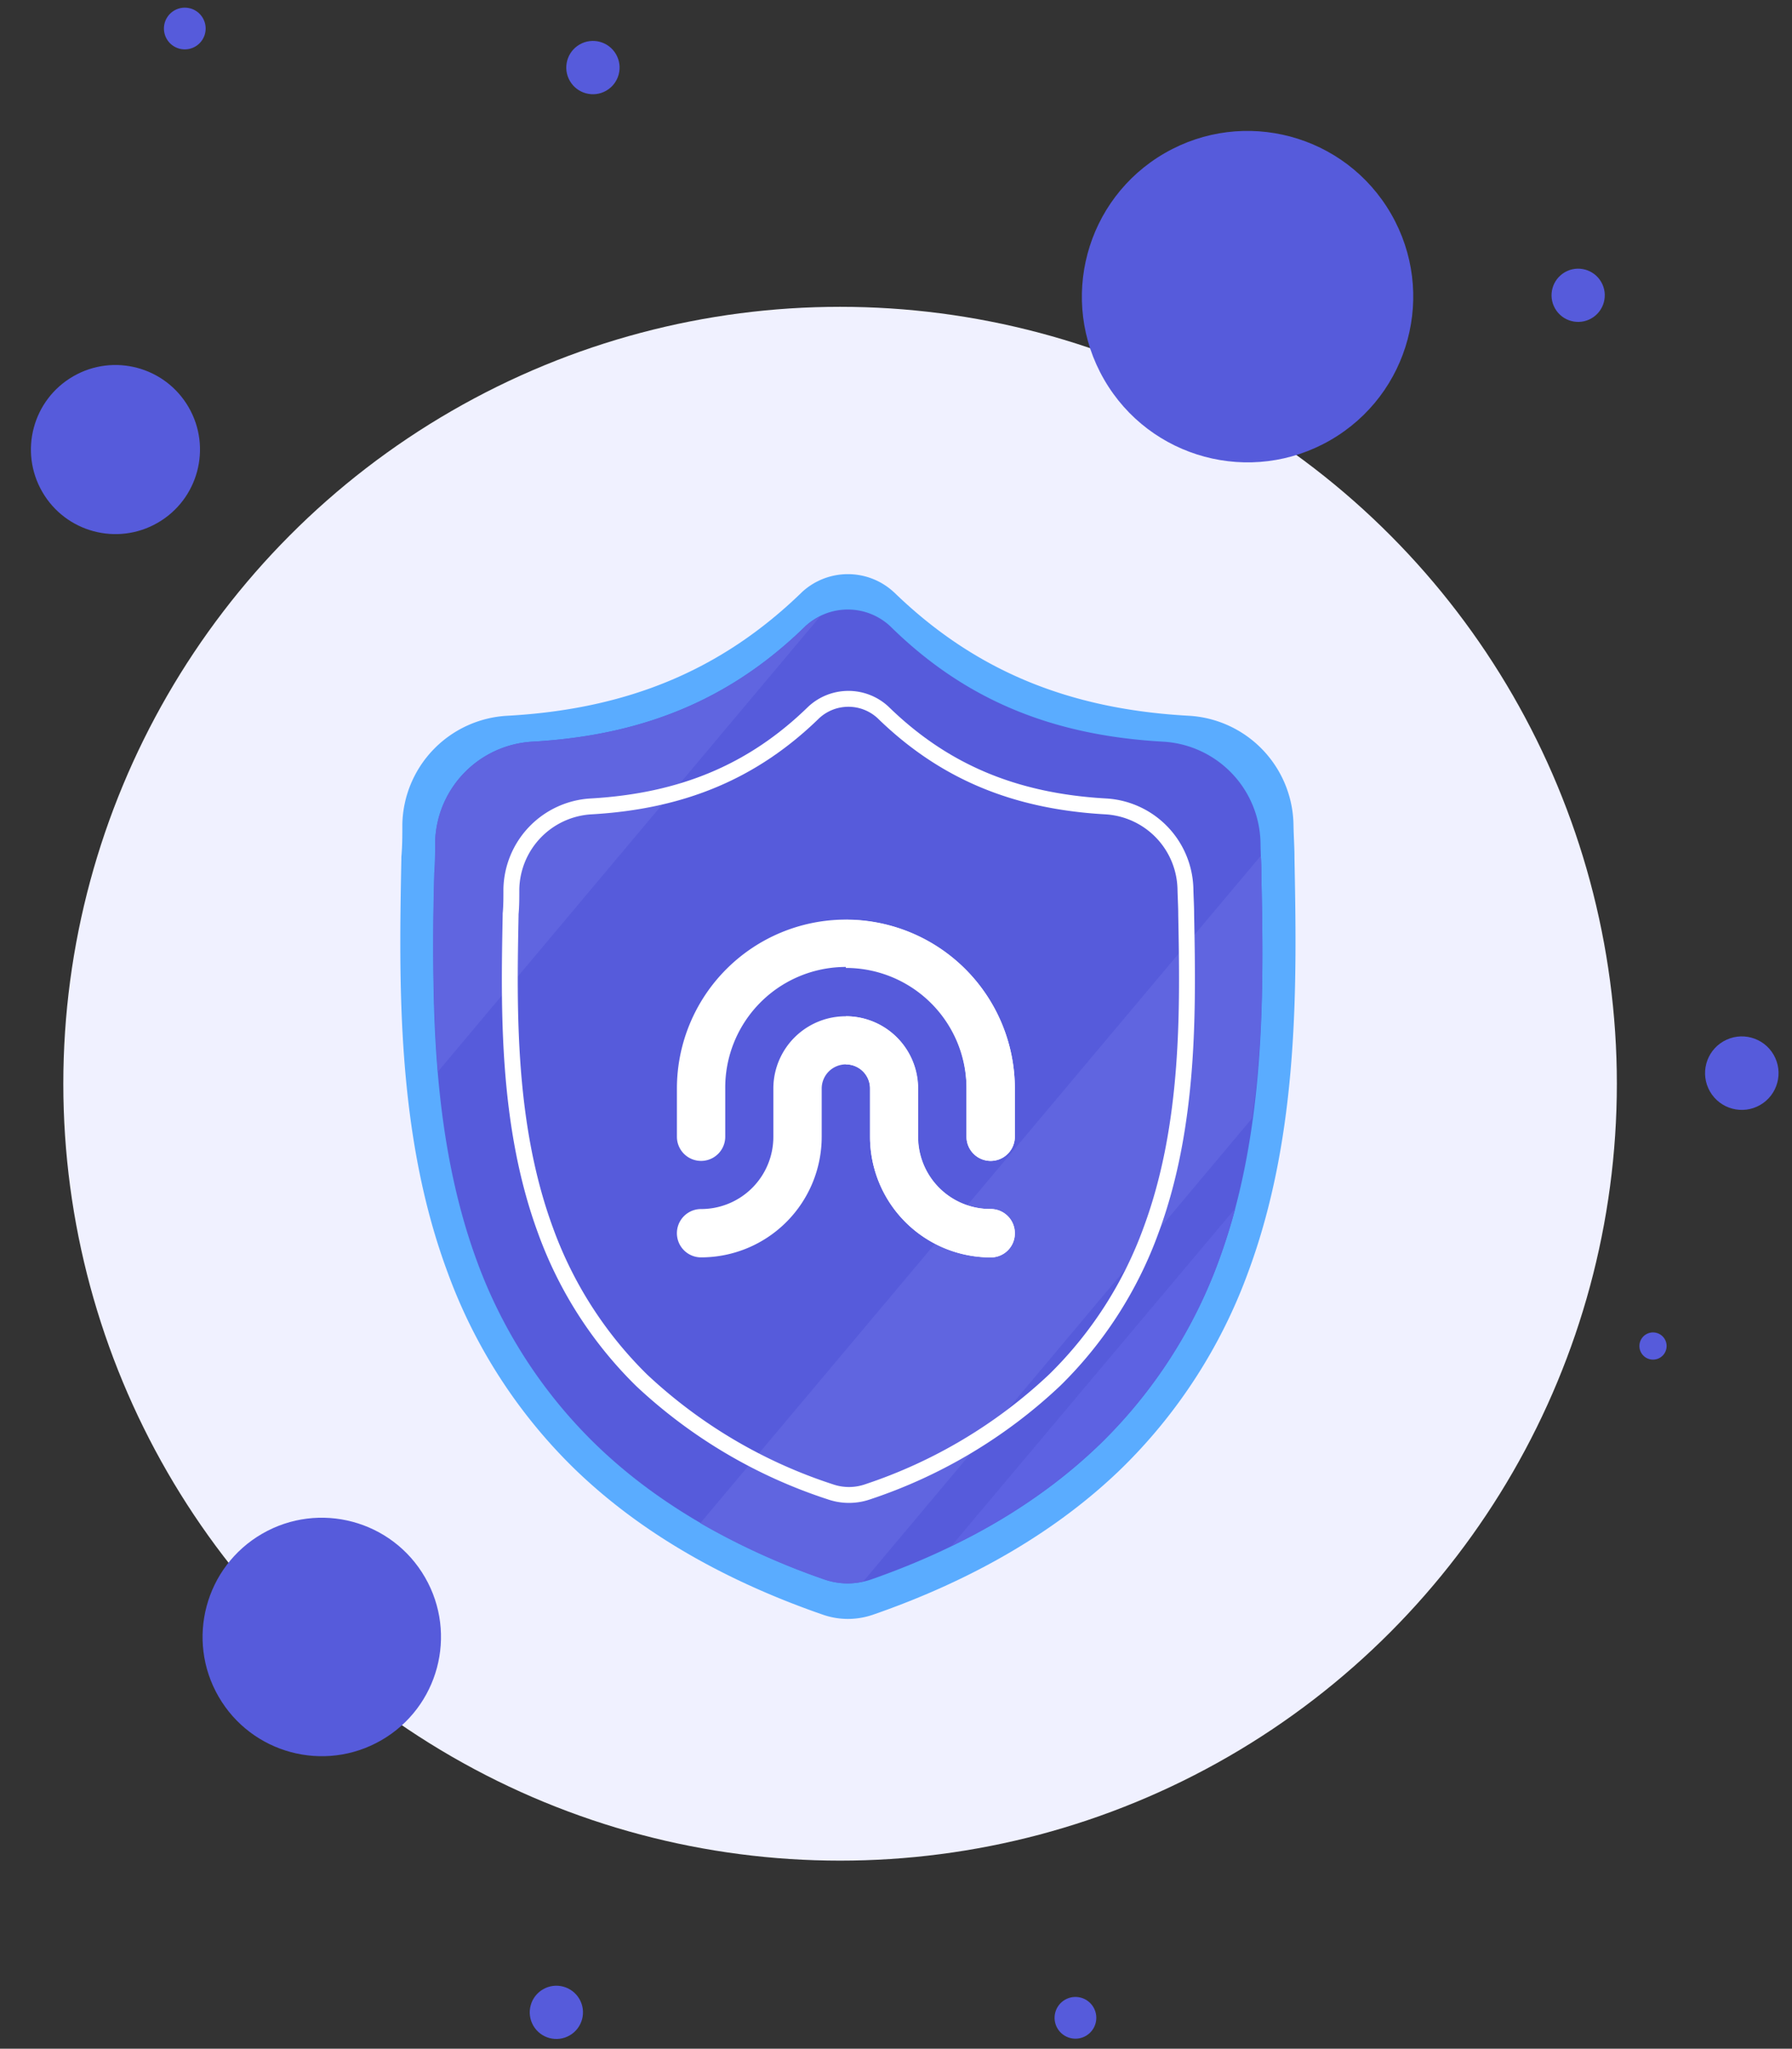 <svg xmlns="http://www.w3.org/2000/svg" id="prefix__Component_590_2" width="225.594" height="257.861" data-name="Component 590 – 2" viewBox="0 0 225.594 257.861">
    <rect x="0" y="0" width="225.594" height="257.861" fill="#333333" stroke="none"/>
    <defs>
        <style>
            .prefix__cls-3{fill:#565bdb}.prefix__cls-5{fill:#6065e0}.prefix__cls-8{fill:#fff}
        </style>
    </defs>
    <circle id="prefix__Ellipse_86" cx="104" cy="104" r="104" data-name="Ellipse 86" transform="translate(2.135 32.19)" style="fill:#37477d;opacity:0"/>
    <circle id="prefix__Ellipse_317" cx="97.787" cy="97.787" r="97.787" data-name="Ellipse 317" transform="translate(7.971 38.618)" style="fill:#f0f1ff"/>
    <circle id="prefix__Ellipse_74" cx="4.626" cy="4.626" r="4.626" class="prefix__cls-3" data-name="Ellipse 74" transform="rotate(150 94.474 98.607)"/>
    <circle id="prefix__Ellipse_75" cx="1.713" cy="1.713" r="1.713" class="prefix__cls-3" data-name="Ellipse 75" transform="rotate(150 82.437 113.216)"/>
    <circle id="prefix__Ellipse_71" cx="10.641" cy="10.641" r="10.641" class="prefix__cls-3" data-name="Ellipse 71" transform="rotate(150 6.433 34.134)"/>
    <circle id="prefix__Ellipse_81" cx="3.356" cy="3.356" r="3.356" class="prefix__cls-3" data-name="Ellipse 81" transform="rotate(150 38.31 15.482)"/>
    <circle id="prefix__Ellipse_82" cx="2.627" cy="2.627" r="2.627" class="prefix__cls-3" data-name="Ellipse 82" transform="rotate(150 12.816 5.873)"/>
    <circle id="prefix__Ellipse_76" cx="3.351" cy="3.351" r="3.351" class="prefix__cls-3" data-name="Ellipse 76" transform="rotate(150 96.482 46.427)"/>
    <circle id="prefix__Ellipse_79" cx="3.351" cy="3.351" r="3.351" class="prefix__cls-3" data-name="Ellipse 79" transform="rotate(150 3.211 137.253)"/>
    <circle id="prefix__Ellipse_78" cx="20.856" cy="20.856" r="20.856" class="prefix__cls-3" data-name="Ellipse 78" transform="rotate(150 86.747 47.344)"/>
    <circle id="prefix__Ellipse_80" cx="15.006" cy="15.006" r="15.006" class="prefix__cls-3" data-name="Ellipse 80" transform="rotate(150 2.164 113.939)"/>
    <circle id="prefix__Ellipse_73" cx="2.627" cy="2.627" r="2.627" class="prefix__cls-3" data-name="Ellipse 73" transform="rotate(150 35.333 146.087)"/>
    <path id="prefix__Path" d="M112.563 35.7v-.1c0-1.267-.1-2.6-.125-4.131a13.967 13.967 0 0 0-13.2-13.646c-15.257-.84-26.992-5.77-37.048-15.505l-.09-.08a8.52 8.52 0 0 0-11.512 0l-.083.083C40.452 12.057 28.676 16.986 13.46 17.826A13.967 13.967 0 0 0 .255 31.472c0 1.473 0 2.754-.125 4.131v.234c-.291 15.409-.666 34.577 5.8 51.982a66.111 66.111 0 0 0 15.992 24.786c8.031 7.794 18.558 13.963 31.291 18.369a9.764 9.764 0 0 0 1.276.344 9.54 9.54 0 0 0 3.717 0 9.764 9.764 0 0 0 1.29-.344c12.705-4.406 23.233-10.6 31.264-18.383a66.208 66.208 0 0 0 15.992-24.786c6.477-17.474 6.103-36.669 5.811-52.105z" transform="translate(50.397 72.266)" style="fill:#5aacff"/>
    <path id="prefix__Path-2" d="M104.245 33.26v-.093c0-1.171-.093-2.423-.106-3.807a12.992 12.992 0 0 0-12.233-12.726c-14.1-.785-25-5.324-34.316-14.469l-.08-.08a7.84 7.84 0 0 0-10.649 0l-.08.08c-9.318 9.078-20.22 13.671-34.316 14.469A12.992 12.992 0 0 0 .231 29.36c0 1.331 0 2.662-.106 3.807v.226c-.28 14.376-.612 32.253 5.324 48.493A61.724 61.724 0 0 0 20.3 104.941c7.441 7.268 17.2 13.032 28.979 17.145a8.957 8.957 0 0 0 1.185.319 8.772 8.772 0 0 0 3.448 0 8.97 8.97 0 0 0 1.2-.319c11.767-4.113 21.511-9.89 28.952-17.158A61.817 61.817 0 0 0 98.921 81.86c5.963-16.28 5.617-34.16 5.324-48.6z" class="prefix__cls-3" data-name="Path" transform="translate(54.545 76.719)"/>
    <path id="prefix__Path-3" d="M46.874 1.211l-.08.08c-9.318 9.078-20.22 13.671-34.316 14.469A12.992 12.992 0 0 0 .245 28.486c0 1.331 0 2.662-.106 3.807v.226A236.514 236.514 0 0 0 .591 57.3L48.711 0a7.987 7.987 0 0 0-1.837 1.211z" class="prefix__cls-5" data-name="Path" transform="translate(54.532 77.593)"/>
    <path id="prefix__Path-4" d="M70.629 2.25v-.094A19.942 19.942 0 0 0 70.55 0L0 83.981a89.824 89.824 0 0 0 15.6 7.095 8.962 8.962 0 0 0 1.185.319 8.773 8.773 0 0 0 3.448 0l.293-.08 48.945-58.3C71.015 22.216 70.829 11.5 70.629 2.25z" class="prefix__cls-5" data-name="Path" transform="translate(88.161 107.729)"/>
    <path id="prefix__Path-5" d="M0 42.5a71.308 71.308 0 0 0 18.822-12.936A61.817 61.817 0 0 0 33.691 6.5q1.178-3.215 2.05-6.5z" data-name="Path" transform="translate(119.776 152.083)" style="fill:#5d62e2"/>
    <path id="prefix__Path-6" d="M85.147 27.146v-.08c0-.958-.067-1.983-.093-3.115a10.649 10.649 0 0 0-10.01-10.409C63.516 12.9 54.6 9.136 46.984 1.709a6.416 6.416 0 0 0-8.719 0C30.651 9.136 21.732 12.89 10.2 13.542A10.649 10.649 0 0 0 .195 23.952c0 1.131 0 2.143-.093 3.115v.186C-.125 39.007-.4 53.636 4.494 66.92a50.489 50.489 0 0 0 12.113 18.862A63.362 63.362 0 0 0 40.315 99.8a7.336 7.336 0 0 0 .972.266 7.175 7.175 0 0 0 2.822 0 7.336 7.336 0 0 0 .972-.266 63.4 63.4 0 0 0 23.547-14.084A50.582 50.582 0 0 0 80.741 66.84c4.912-13.284 4.632-27.94 4.406-39.694z" data-name="Path" transform="translate(64.18 87.958)" style="fill:none;stroke:#fff;stroke-miterlimit:10;stroke-width:2px"/>
    <path id="prefix__Path_79" d="M454.642 175.547v6.06a3.042 3.042 0 1 1-6.084 0v-6.06a15.187 15.187 0 1 0-30.373 0v6.06a3.042 3.042 0 1 1-6.084 0v-6.06a21.271 21.271 0 0 1 42.542 0z" class="prefix__cls-8" data-name="Path 79" transform="translate(-326.885 -38.53)"/>
    <path id="prefix__Path_80" d="M454.642 231.507a3.013 3.013 0 0 1-3.042 3.042 15.191 15.191 0 0 1-15.187-15.187V213.3a3.042 3.042 0 1 0-6.084 0v6.06a15.191 15.191 0 0 1-15.187 15.187 3.042 3.042 0 1 1 0-6.084 9.088 9.088 0 0 0 9.1-9.1V213.3a9.1 9.1 0 0 1 18.2 0v6.06a9.088 9.088 0 0 0 9.1 9.1 3.039 3.039 0 0 1 3.1 3.047z" class="prefix__cls-8" data-name="Path 80" transform="translate(-326.885 -76.286)"/>
    <path id="prefix__Path_81" d="M520.771 231.507a3.013 3.013 0 0 1-3.042 3.042 15.191 15.191 0 0 1-15.187-15.187V213.3a3.013 3.013 0 0 0-3.042-3.042V204.2a9.088 9.088 0 0 1 9.1 9.1v6.06a9.088 9.088 0 0 0 9.1 9.1 3.033 3.033 0 0 1 3.071 3.047z" class="prefix__cls-8" data-name="Path 81" transform="translate(-393.014 -76.286)"/>
    <path id="prefix__Path_82" d="M520.771 175.547v6.06a3.042 3.042 0 1 1-6.084 0v-6.06A15.191 15.191 0 0 0 499.5 160.36v-6.06a21.256 21.256 0 0 1 21.271 21.247z" class="prefix__cls-8" data-name="Path 82" transform="translate(-393.014 -38.53)"/>
</svg>
